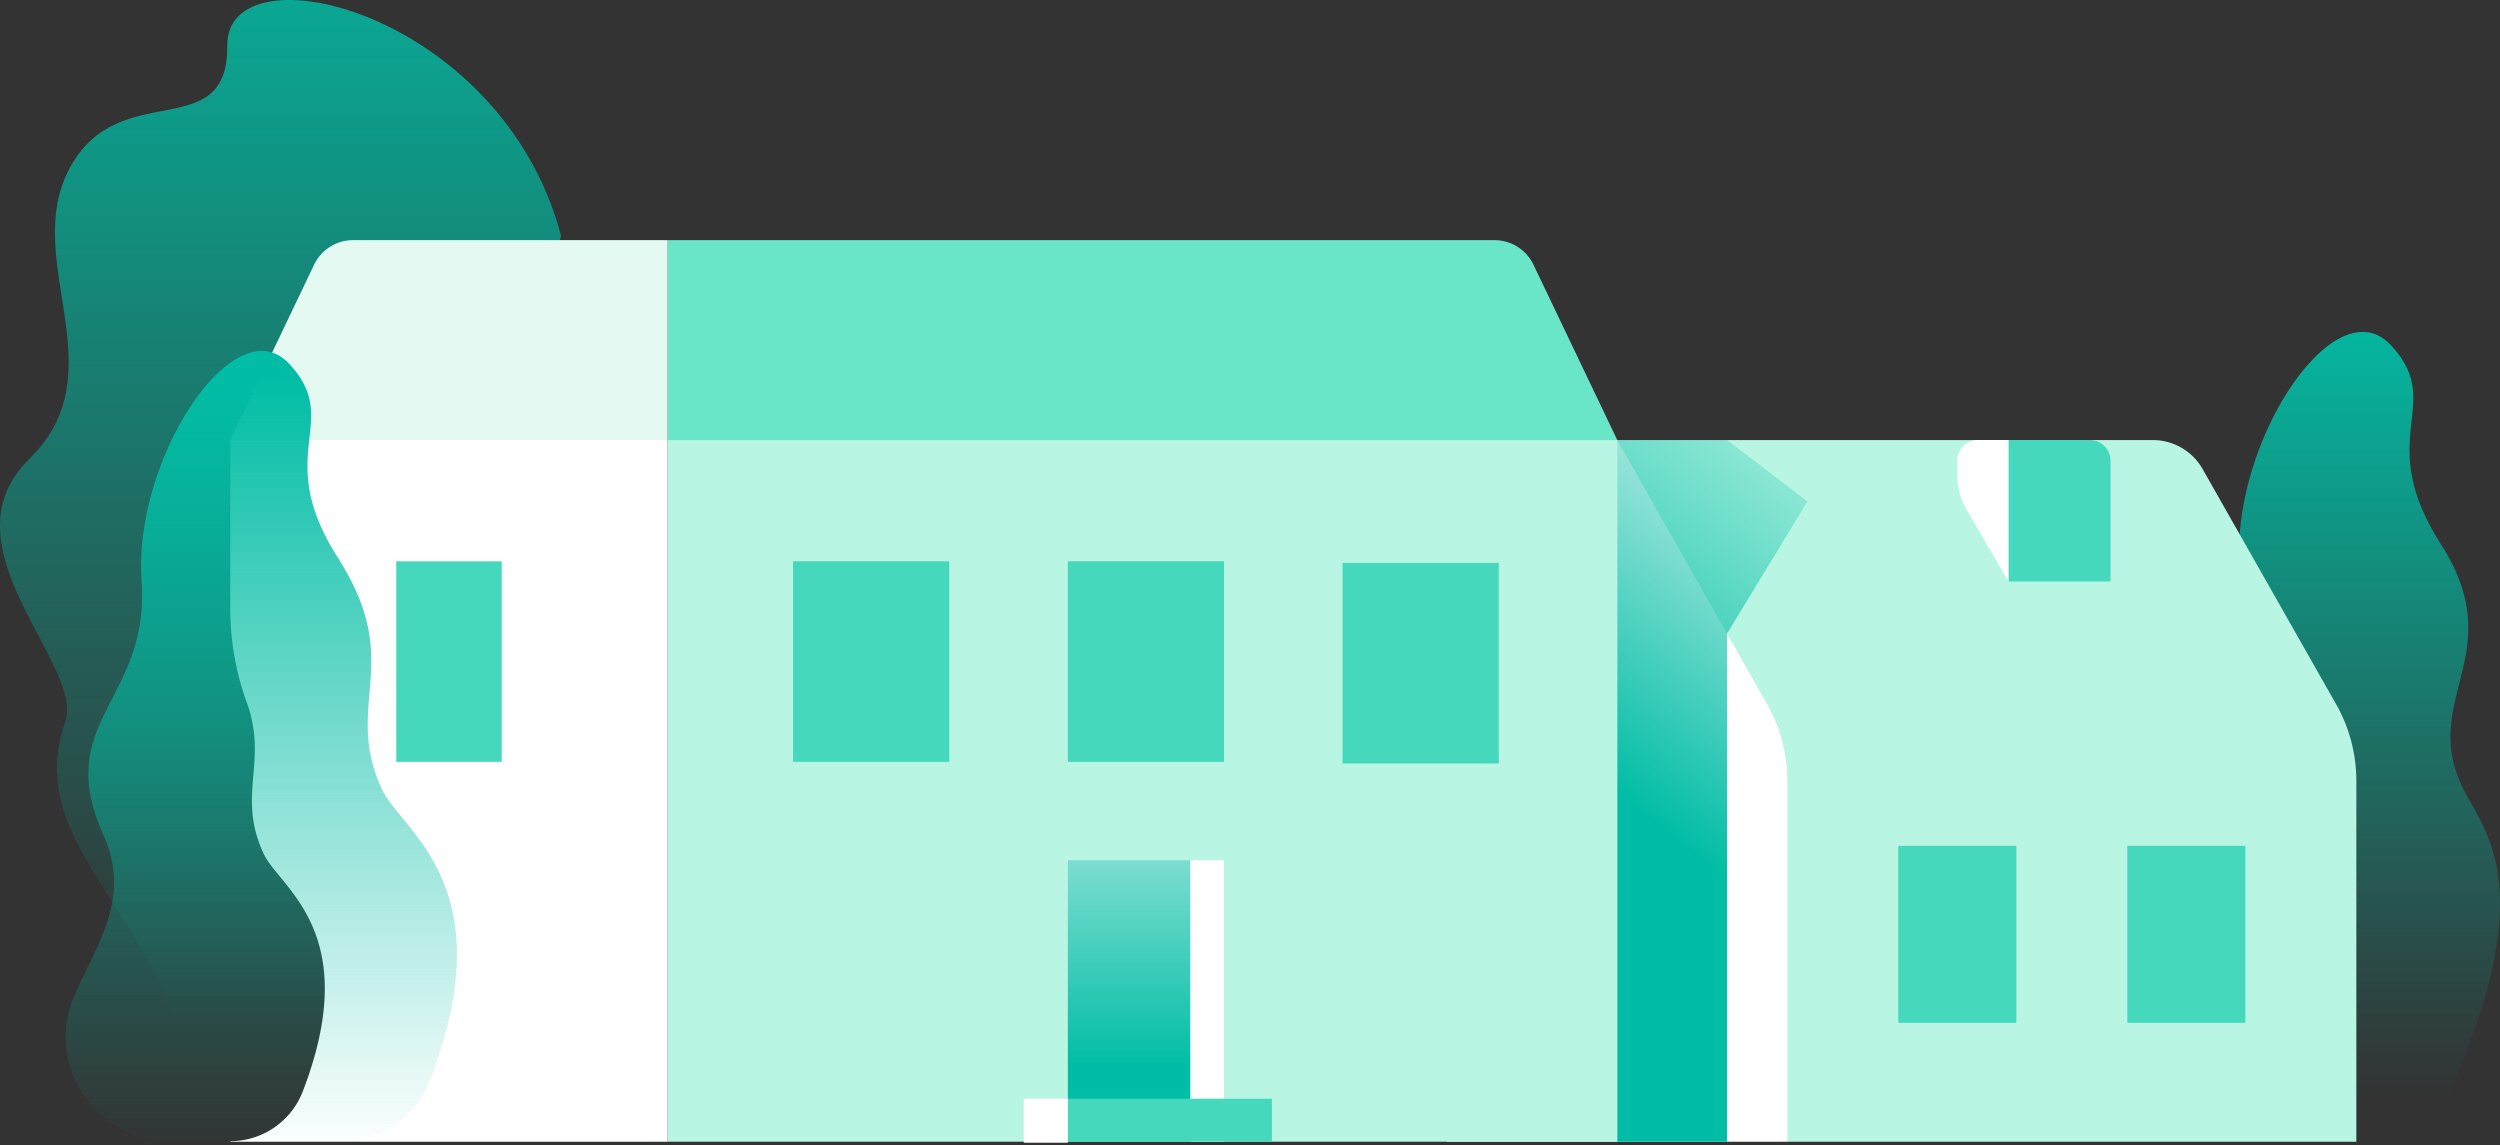 <svg xmlns="http://www.w3.org/2000/svg" xmlns:xlink="http://www.w3.org/1999/xlink" viewBox="0 0 514.569 235.757">
  <rect x="0" y="0" width="514.569" height="235.757" fill="#333333" stroke="none"/>
  <defs>
    <linearGradient id="linear-gradient" x1="57.743" y1="210.033" x2="57.743" y2="-39.032" gradientUnits="userSpaceOnUse">
      <stop offset="0.001" stop-color="#02bda5" stop-opacity="0"/>
      <stop offset="1" stop-color="#02bda5"/>
    </linearGradient>
    <linearGradient id="linear-gradient-2" x1="483.875" y1="225.766" x2="483.875" y2="59.399" xlink:href="#linear-gradient"/>
    <linearGradient id="linear-gradient-3" x1="-4940.97" y1="132.156" x2="-4940.97" y2="219.048" gradientTransform="matrix(1, 0, 0, -1, 5173.357, 412.038)" xlink:href="#linear-gradient"/>
    <linearGradient id="linear-gradient-4" x1="399.068" y1="94.011" x2="339.867" y2="168.164" xlink:href="#linear-gradient"/>
    <linearGradient id="linear-gradient-5" x1="53.776" y1="237.392" x2="53.776" y2="77.889" xlink:href="#linear-gradient"/>
  </defs>
  <title>change-real-estate</title>
  <g id="change-illustrations">
    <g id="change-real-estate">
      <path id="c-i_dg-o" data-name="c-i dg-o" d="M115.486,48.525C103.236,2.259,46.58-11.248,46.775,9.4S24.486,15.63,14.324,34.641,24.483,76.354,6.061,94.422,17.474,136.783,13.4,148.6c-9.833,28.517,26.82,41.734,26.82,85.492l22.289-.1Z" fill="url(#linear-gradient)"/>
      <path id="c-i_dg-o-2" data-name="c-i dg-o" d="M488.522,235a17.084,17.084,0,0,0,15.62-10.106c19.256-43.333,6.749-54.1,2.515-63.247-8.352-18.05,9.993-27.365-4.221-49.591s1.148-28.754-10.373-41.044-32.9,20.1-31.108,45.7-13.231,29.507-2.3,53.767S432.408,218.1,471.709,235Z" fill="url(#linear-gradient-2)"/>
      <path id="c-i_llg" data-name="c-i llg" d="M453.353,96.534l27.479,48.4A31.948,31.948,0,0,1,485,160.709V235H367.887l-35.031-82.724v-61.7H443.1A11.785,11.785,0,0,1,453.353,96.534Z" fill="#b8f5e3"/>
      <path id="c-i_white" data-name="c-i white" d="M332.856,90.568l30.866,54.368a31.948,31.948,0,0,1,4.165,15.773V235H297.824V160.709a31.948,31.948,0,0,1,4.165-15.773Z" fill="#fff"/>
      <rect id="c-i_mg" data-name="c-i mg" x="437.86" y="174.092" width="24.302" height="36.435" transform="translate(900.021 384.62) rotate(-180)" fill="#46d8bc"/>
      <rect id="c-i_mg-2" data-name="c-i mg" x="390.722" y="174.092" width="24.302" height="36.435" transform="translate(805.747 384.62) rotate(-180)" fill="#46d8bc"/>
      <rect id="c-i_llg-2" data-name="c-i llg" x="137.421" y="90.568" width="195.458" height="144.429" transform="translate(470.301 325.565) rotate(-180)" fill="#b8f5e3"/>
      <path id="c-i_mmg" data-name="c-i mmg" d="M137.421,49.426H307.6a8.907,8.907,0,0,1,8.036,5.065L332.88,90.568H137.421Z" fill="#69e5c8"/>
      <path id="c-i_lllg" data-name="c-i lllg" d="M72.686,49.426h64.735V90.568H47.4L64.65,54.491A8.907,8.907,0,0,1,72.686,49.426Z" fill="#e5f9f3"/>
      <rect id="c-i_mg-3" data-name="c-i mg" x="276.331" y="115.857" width="32.149" height="41.281" transform="translate(584.811 272.995) rotate(-180)" fill="#46d8bc"/>
      <rect id="c-i_mg-4" data-name="c-i mg" x="219.782" y="115.529" width="32.149" height="41.281" transform="translate(471.714 272.339) rotate(-180)" fill="#46d8bc"/>
      <rect id="c-i_mg-5" data-name="c-i mg" x="163.233" y="115.529" width="32.149" height="41.281" transform="translate(358.616 272.339) rotate(-180)" fill="#46d8bc"/>
      <rect id="c-i_white-2" data-name="c-i white" x="219.782" y="177.041" width="32.155" height="57.956" transform="translate(471.719 412.038) rotate(-180)" fill="#fff"/>
      <rect id="c-i_dg-o-3" data-name="c-i dg-o" x="219.782" y="177.041" width="25.21" height="57.956" transform="translate(464.774 412.038) rotate(-180)" fill="url(#linear-gradient-3)"/>
      <path id="c-i_mg-6" data-name="c-i mg" d="M413.392,90.568h21.015a0,0,0,0,1,0,0v29.117a0,0,0,0,1,0,0H417.692a4.3,4.3,0,0,1-4.3-4.3V90.568A0,0,0,0,1,413.392,90.568Z" transform="translate(847.8 210.252) rotate(-180)" fill="#46d8bc"/>
      <path id="c-i_white-3" data-name="c-i white" d="M404.688,104.715l8.7,14.969V90.568h-6.28a4.228,4.228,0,0,0-4.228,4.228v3.234A13.3,13.3,0,0,0,404.688,104.715Z" fill="#fff"/>
      <polygon id="c-i_dg-o-4" data-name="c-i dg-o" points="332.856 90.568 355.472 90.568 372.01 103.216 355.472 130.405 355.472 130.405 355.472 234.997 332.88 234.997 332.88 90.617 332.856 90.568" fill="url(#linear-gradient-4)"/>
      <rect id="c-i_mg-7" data-name="c-i mg" x="219.782" y="226.14" width="42.009" height="8.856" transform="translate(481.574 461.137) rotate(-180)" fill="#46d8bc"/>
      <rect id="c-i_white-4" data-name="c-i white" x="210.719" y="226.14" width="9.063" height="9.063" transform="translate(430.501 461.344) rotate(-180)" fill="#fff"/>
      <path id="c-i_white-5" data-name="c-i white" d="M47.4,90.568v35.258a56.474,56.474,0,0,0,3.446,18.9c4.351,12.237-2.174,18.918,3.4,30.959,3.3,7.139,20.678,16.092,8.095,48.909A16.009,16.009,0,0,1,47.4,234.887h0V235h90.017V90.568Z" fill="#fff"/>
      <path d="M78.614,162.449c-8.02-17.334,4.446-25.59-8.373-46.518-.207-.338-.4-.67-.622-1.015C55.748,93.227,70.738,86.856,59.5,74.863s-32.1,19.613-30.356,44.6-18.5,28.794-7.84,52.467c5.884,13.064-1.572,22.649-6.066,33.16-6.038,14.123,4.552,29.8,19.911,29.8h35.1a19.54,19.54,0,0,0,18.242-12.5C103.95,182.157,82.658,171.191,78.614,162.449Z" fill="url(#linear-gradient-5)"/>
      <rect id="c-i_mg-8" data-name="c-i mg" x="81.559" y="115.529" width="21.707" height="41.281" transform="translate(184.825 272.339) rotate(-180)" fill="#46d8bc"/>
    </g>
  </g>
</svg>
